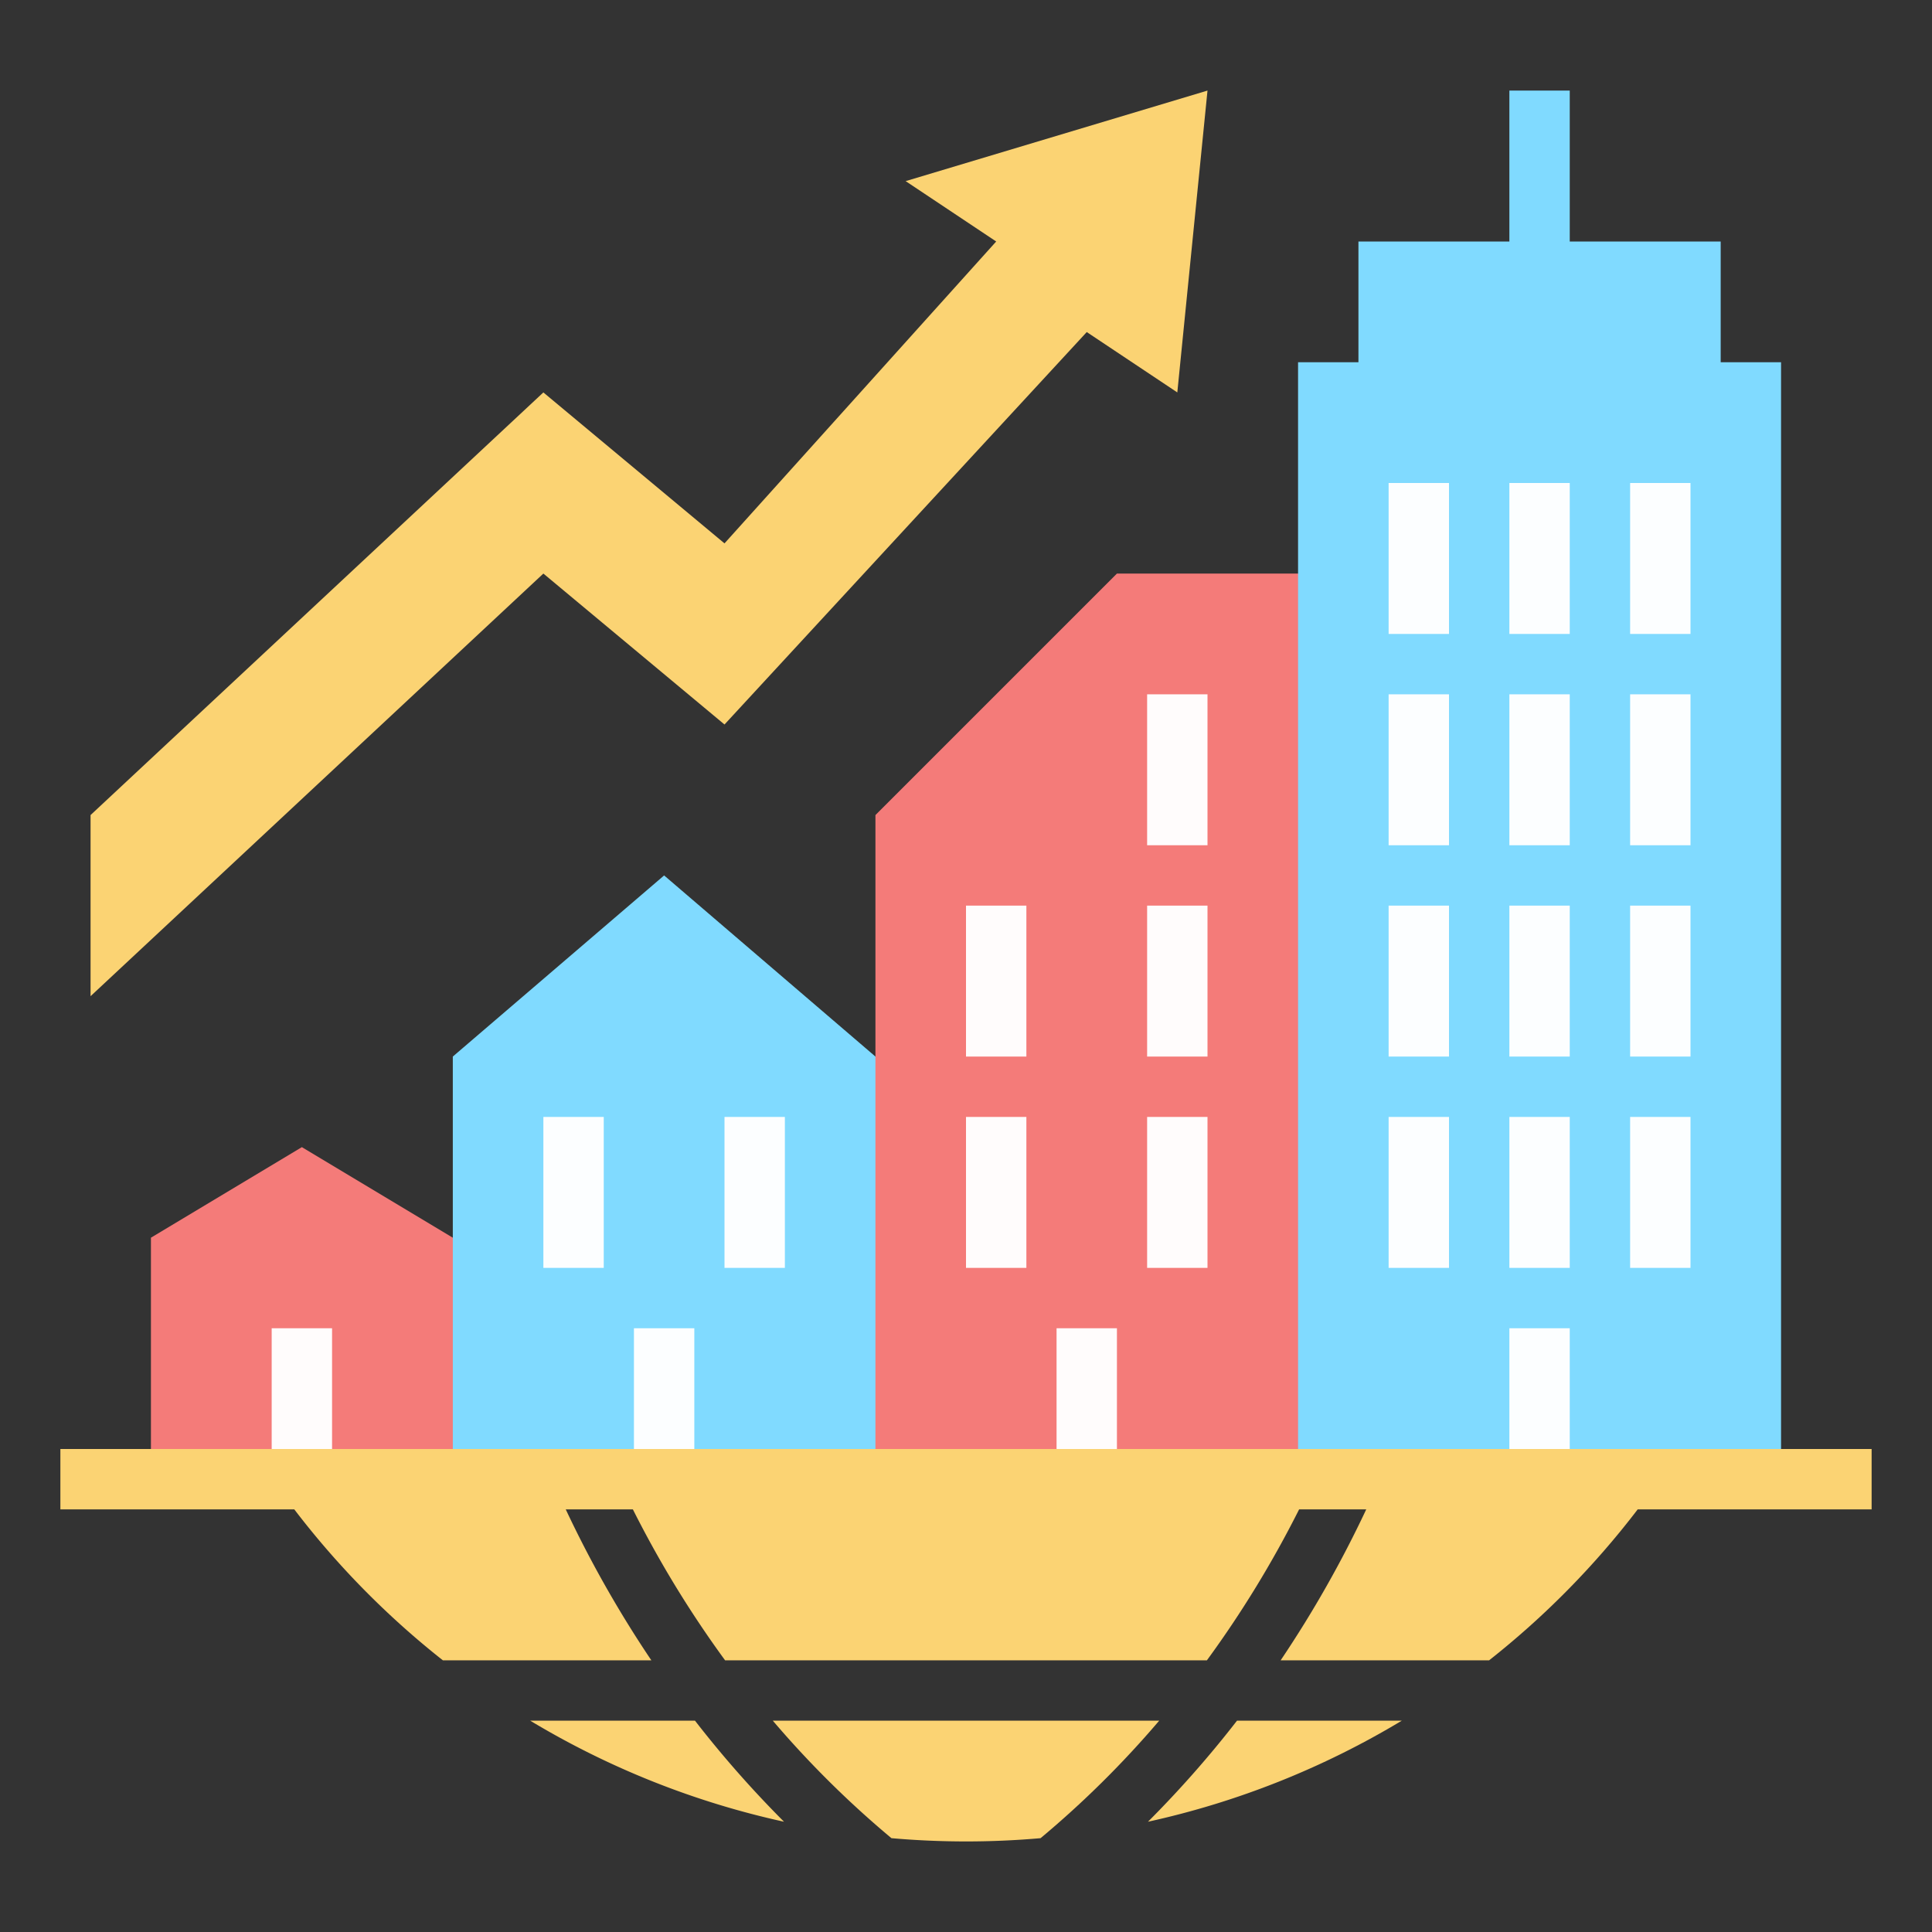 <svg id="Flat" height="512" viewBox="0 0 512 512" width="512" xmlns="http://www.w3.org/2000/svg"><rect x="0" y="0" width="512" height="512" fill="#333333" stroke="none"/><g><g><path d="m456 96v-32h-40v-40h-16v40h-40v32h-16v56l-8 8v232h136v-296z" fill="#80daff"/><path d="m344 392h-120v-104l8-8v-64l64-64h48z" fill="#f47b79"/><path d="m232 392h-120v-56l8-8v-48l56-48 56 48z" fill="#80daff"/><g fill="#fbd373"><path d="m371.485 456h-43.67a284.742 284.742 0 0 1 -23.59 26.78 223.275 223.275 0 0 0 67.26-26.78z"/><path d="m236.237 487.134q9.803.861 19.764.866 9.953 0 19.764-.866a260.788 260.788 0 0 0 31.433-31.134h-102.392a260.788 260.788 0 0 0 31.433 31.134z"/><path d="m184.185 456h-43.67a223.275 223.275 0 0 0 67.26 26.78 284.742 284.742 0 0 1 -23.59-26.78z"/></g><path d="m120 392h-80v-64l40-24 40 24z" fill="#f47b79"/><path d="m72 352h16v40h-16z" fill="#fffcfc"/><path d="m168 352h16v40h-16z" fill="#fcfeff"/><path d="m144 296h16v40h-16z" fill="#fcfeff"/><path d="m192 296h16v40h-16z" fill="#fcfeff"/><path d="m256 296h16v40h-16z" fill="#fffcfc"/><path d="m280 352h16v40h-16z" fill="#fffcfc"/><path d="m304 296h16v40h-16z" fill="#fffcfc"/><path d="m256 240h16v40h-16z" fill="#fffcfc"/><path d="m304 240h16v40h-16z" fill="#fffcfc"/><g fill="#fcfeff"><path d="m368 240h16v40h-16z"/><path d="m400 240h16v40h-16z"/><path d="m368 184h16v40h-16z"/><path d="m400 184h16v40h-16z"/><path d="m368 128h16v40h-16z"/><path d="m400 128h16v40h-16z"/><path d="m432 240h16v40h-16z"/><path d="m368 296h16v40h-16z"/><path d="m400 296h16v40h-16z"/><path d="m432 296h16v40h-16z"/><path d="m432 184h16v40h-16z"/><path d="m432 128h16v40h-16z"/></g><path d="m304 184h16v40h-16z" fill="#fffcfc"/><path d="m400 352h16v40h-16z" fill="#fcfeff"/><path d="m16 384v16h61.99a224.526 224.526 0 0 0 39.376 40h55.246a300.507 300.507 0 0 1 -22.682-40h17.79a282.945 282.945 0 0 0 24.436 40h127.687a282.945 282.945 0 0 0 24.436-40h17.79a300.507 300.507 0 0 1 -22.682 40h55.246a224.526 224.526 0 0 0 39.376-40h61.99v-16z" fill="#fbd373"/></g><path d="m24 216 120-112 48 40 72-80-24-16 80-24-8 80-24-16-96 104-48-40-120 112z" fill="#fbd373"/></g></svg>